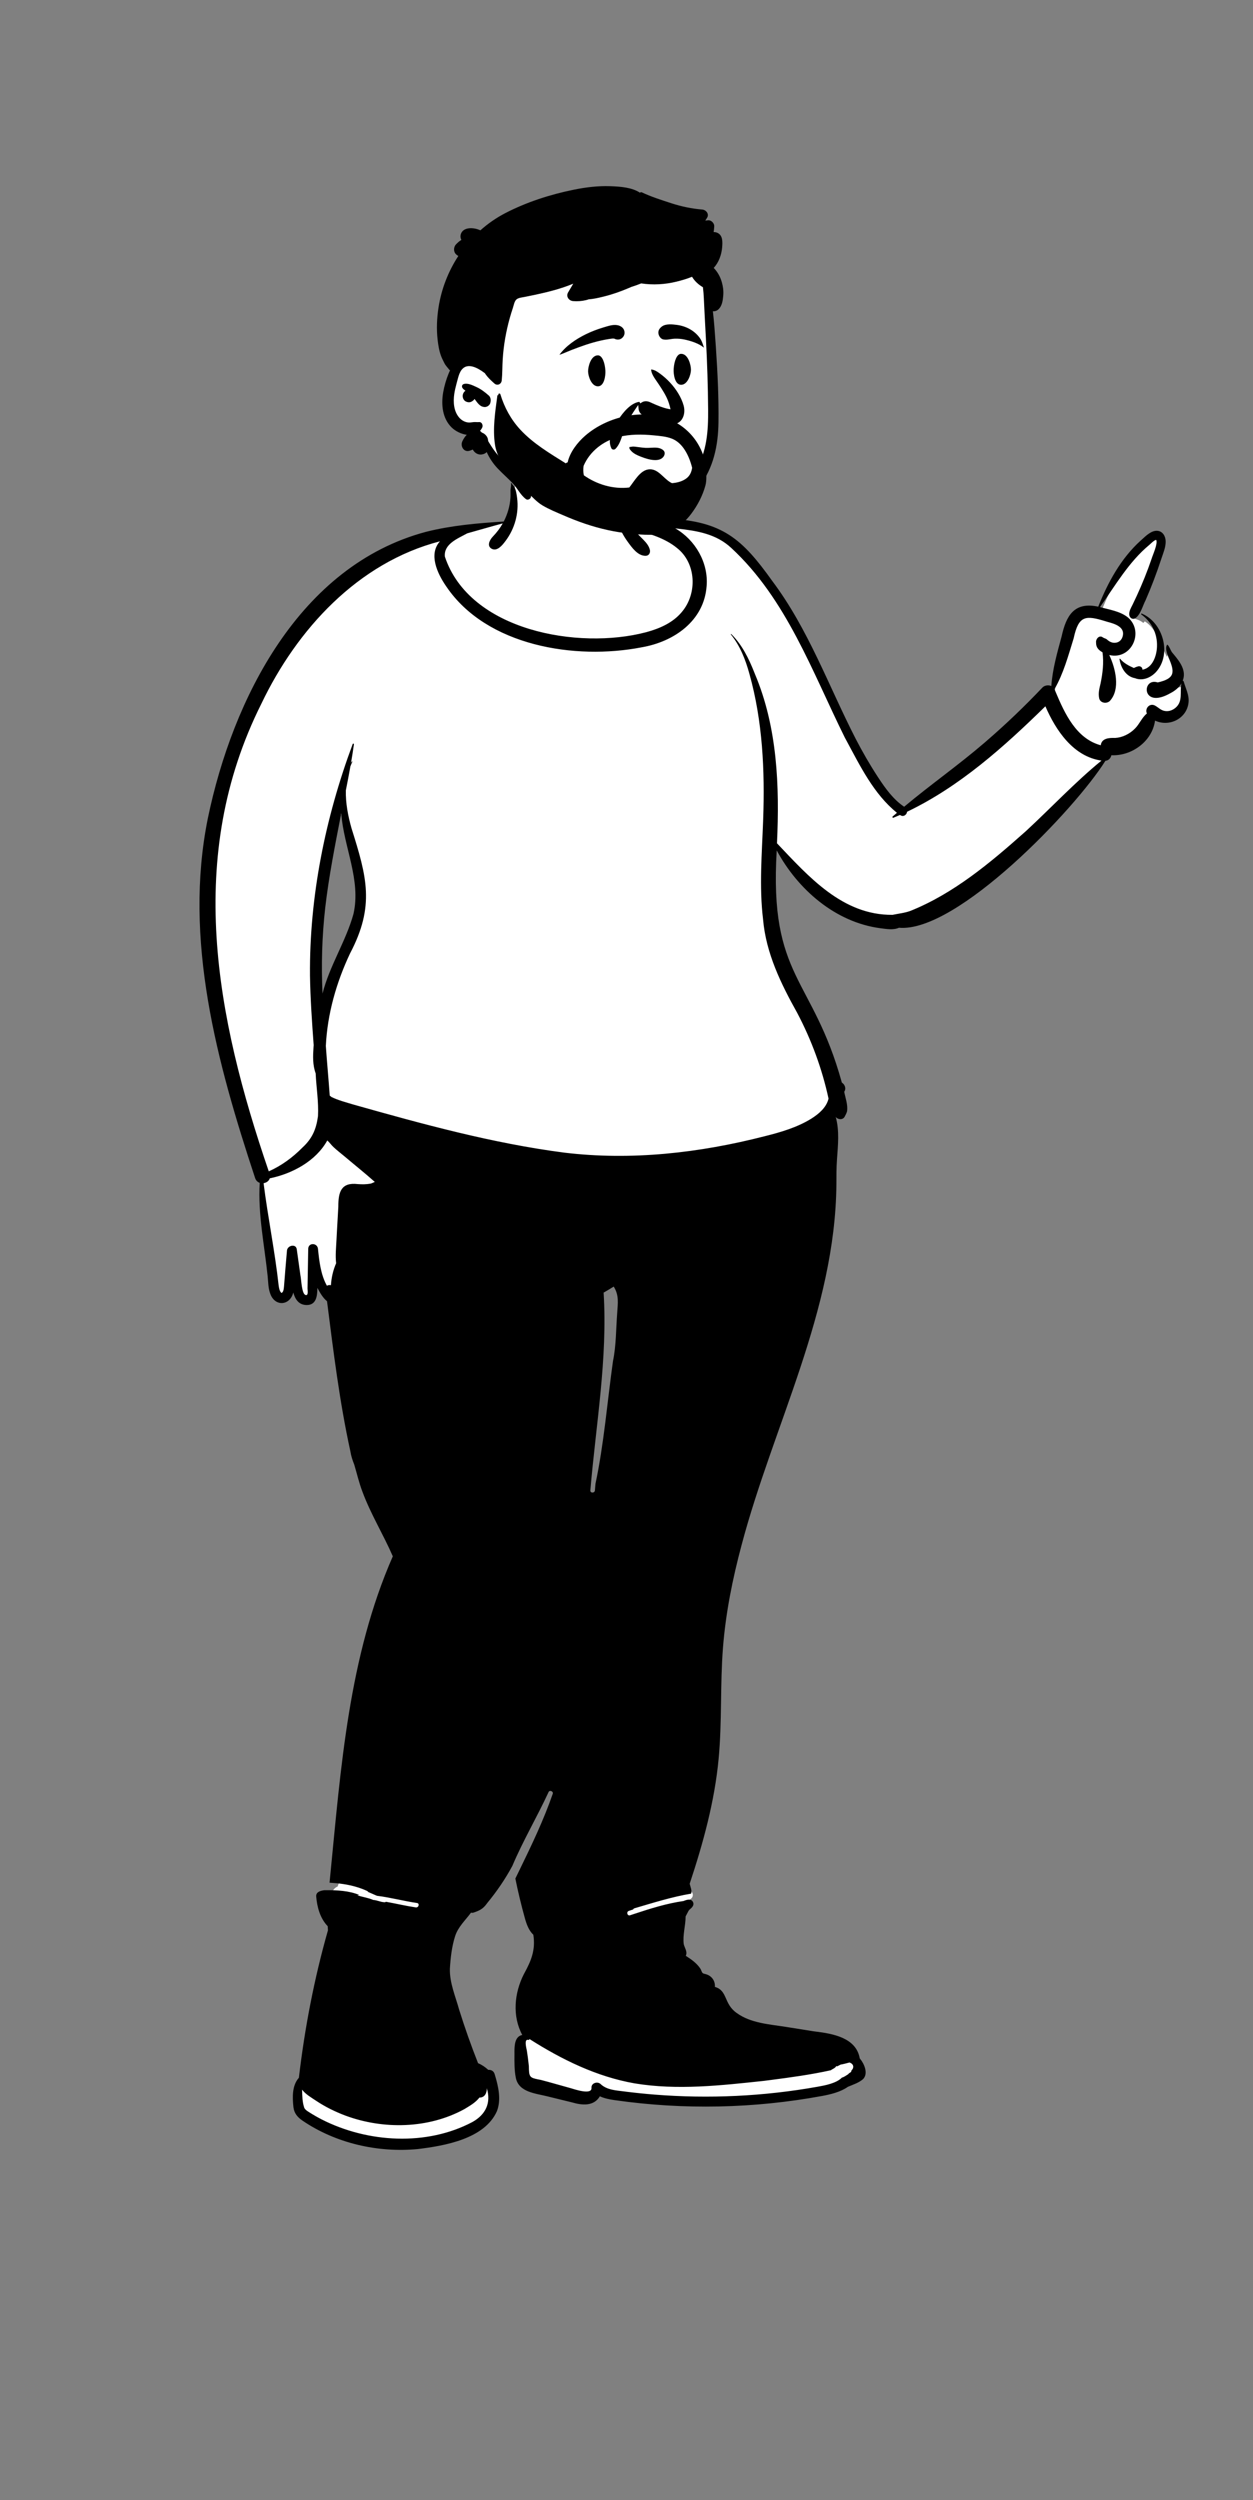<svg width="391" height="780" viewBox="0 0 391 780" fill="none" xmlns="http://www.w3.org/2000/svg">
<rect x="0" y="0" width="391" height="780" fill="#808080" stroke="none"/>
<path fill-rule="evenodd" clip-rule="evenodd" d="M193.893 408.892C193.631 418.405 192.092 427.887 190.935 437.345C190.009 446.694 188.262 456.132 186.859 465.307C186.803 466.911 184.595 467.691 183.528 466.498C183.556 445.638 189.134 424.234 187.158 402.937C188.751 402.048 190.372 401.066 191.919 400.083C194.005 402.834 194.236 406.01 193.893 408.892M111.484 285.906C109.098 294.569 104.043 302.036 101.829 310.712L99.491 310.48C98.34 291.342 101.574 272.539 105.351 254.044L107.701 254.183C108.53 264.841 113.979 274.937 111.484 285.906M368.888 215.413C368.761 215.057 368.632 214.693 368.511 214.325L367.142 214.618C369.692 209.787 367.314 208.198 364.429 204.204L364.115 204.93L363.005 202.504C362.784 201.888 362.559 201.365 361.951 201.134C361.356 198.116 359.586 195.352 357.229 193.85L356.777 194.357C355.843 193.541 354.717 193.23 353.644 192.852C355.946 189.377 357.426 184.87 358.978 181.145C360.242 177.232 362.218 173.435 362.589 169.468C362.29 165.655 358.686 168.132 356.929 170.033C351.56 174.741 346.936 182.198 343.471 191.253C337.521 189.705 334.107 191.338 332.454 199.468C330.933 204.991 329.377 210.655 329.172 216.381C328.373 216.107 326.956 215.076 326.19 215.885C312.966 230.353 297.351 241.5 282.25 253.699C270.837 245.305 264.899 228.697 258.622 216.231C247.673 194.832 236.724 163.506 208.56 163.616C204.828 163.227 201.183 162.781 197.659 161.697C196.295 161.326 194.608 160.88 194.145 160.051C193.311 157.382 193.153 154.494 191.685 152.047C187.659 145.503 178.936 144.988 172.101 146.409C160.495 148.56 160.787 147.304 159.95 159.509C159.698 162.407 157.452 162.822 155.055 163.422C152.333 164.28 149.559 164.981 146.762 165.546C147.052 165.464 147.342 165.384 147.633 165.302C102.212 166.021 72.054 218.703 66.071 255.973C59.122 294.104 68.11 336.54 82.319 368.566C81.709 380.229 83.997 391.944 85.446 403.44C86.355 406.316 89.504 406.596 90.404 403.264L91.513 398.879L92.701 403.244C93.454 405.945 94.664 406.266 95.753 406.284C97.104 406.284 97.844 405.618 97.889 402.107L100.126 401.569C100.988 403.212 101.845 404.664 103.199 405.674C105.923 425.474 107.633 446.062 114.245 465.222C116.882 472.332 120.931 478.788 123.904 485.764C109.884 517.405 107.534 552.469 104.167 586.348C104.438 586.369 105.829 586.491 106.126 586.517L105.359 588.557C104.31 589 103.694 589.935 103.376 590.969C102.669 590.911 99.719 590.933 99.883 591.608C100.224 595.589 101.34 598.429 103.455 600.501C103.484 601.14 103.524 601.791 103.573 602.395C99.377 617.034 96.302 632.641 94.434 648.733C92.059 651.018 91.464 658.535 95.007 660.54C104.786 667.272 117.923 670.469 130.291 669.255C143.677 667.989 159.641 662.656 153.235 647.392C153.152 646.918 152.502 646.895 151.99 646.999C150.855 645.898 149.625 645.066 148.294 644.598C145.65 637.995 143.272 631.072 141.198 624.161C140.187 620.986 139.142 617.704 139.228 614.223C139.729 605.674 140.609 602.141 146.55 595.408C150.228 597.176 157.237 584.372 158.844 581.684C162.223 573.733 166.529 566.505 170.137 558.704C170.695 557.387 172.643 557.358 173.405 558.5C173.748 558.981 173.834 559.576 173.641 560.133C170.498 569.198 166.219 577.854 162.092 586.311C163.498 591.223 164.054 599.427 167.571 603.083C169.484 615.809 156.393 621.64 164.828 635.754C161.973 635.95 161.707 637.091 161.757 640.558C161.747 643.047 161.683 645.659 162.152 647.986C162.721 650.845 165.36 651.611 169.321 652.454C172.531 653.164 175.622 653.975 178.807 654.741C182.029 655.812 185.423 655.724 186.747 652.466C202.7 657.872 248.689 657.254 263.9 650.09C268.101 648.409 271.063 647.459 267.206 642.726C265.082 629.219 230.412 638.876 225.515 624.061C224.816 622.137 223.807 621.126 221.842 620.775C222.142 619.247 221.742 617.548 220.04 617.108C219.528 616.955 218.983 616.916 218.455 616.434C217.146 613.738 214.999 612.103 212.498 610.669C213.52 609.2 212.694 608.515 212.235 606.871C211.768 603.725 212.84 600.711 212.785 597.654C213.36 596.69 213.804 595.34 214.724 594.671C215.576 594.07 215.046 593.809 214.714 593.145C214.968 592.921 215.541 592.411 215.8 592.207C216.797 591.112 215.752 589.515 214.475 589.392C214.318 588.864 214.131 588.251 214.011 587.727C217.544 577.111 221.712 563.327 223.096 548.723C224.435 525.363 223.179 505.669 230.299 481.929C240.251 444.339 259.584 409.064 259.845 369.287C259.513 362.693 261.341 355.672 259.683 349.201L261.742 348.13C262.038 348.472 262.574 348.462 262.681 347.998C264.032 345.807 262.518 343.179 262.207 340.78C262.914 340.023 262.561 339.334 261.708 338.921C252.563 306.648 237.266 301.934 241.477 261.593C248.347 276.145 263.567 290.877 280.343 288.711C297.243 291.236 336.666 250.081 344.279 236.777C345.675 236.885 345.692 235.885 345.904 234.943C352.858 235.76 359.368 230.304 359.497 223.628C365.6 227.41 372.121 222.009 368.888 215.413" fill="white"/>
<path fill-rule="evenodd" clip-rule="evenodd" d="M320.248 259.197L319.593 259.78C308.88 269.301 297.517 278.805 284.105 284.185C282.288 284.847 280.395 285.026 278.528 285.42C262.929 285.574 252.337 273.502 242.459 263.093C243.286 245.28 242.602 226.888 235.559 210.242L235.391 209.814C233.668 205.46 231.561 201.143 228.193 197.816C228.109 197.735 227.995 197.856 228.067 197.942C230.941 201.461 232.615 205.759 233.817 210.095L233.878 210.316C237.977 225 238.69 240.409 238.151 255.576L238.134 256.035C237.766 266.283 236.88 276.586 238.115 286.813C239.015 297.369 243.69 306.913 248.781 316.029C253.218 324.449 256.535 333.45 258.546 342.752C257.899 345.497 255.557 347.51 253.122 349.038C248.721 351.754 243.622 353.24 238.642 354.484C218.265 359.71 197.041 362.136 176.075 359.606C153.708 356.705 131.879 350.702 110.217 344.589C107.99 343.907 105.517 343.288 103.389 342.226C103.247 342.07 103.078 341.937 102.895 341.828C102.528 336.636 102.04 331.49 101.677 326.311C102.168 316.278 104.957 306.522 109.232 297.462C117.043 282.608 114.463 273.575 109.701 258.441C108.607 254.59 107.826 250.56 107.923 246.59C108.422 244.09 108.904 241.587 109.348 239.077C109.533 238.596 109.735 238.119 109.961 237.645C110.004 237.555 109.882 237.484 109.825 237.567C109.726 237.709 109.631 237.854 109.536 238.001C109.866 236.086 110.172 234.168 110.441 232.246C110.476 231.993 110.148 231.893 110.053 232.14C101.494 255.137 96.525 279.789 96.73 304.364C96.851 311.6 97.35 318.833 97.882 326.053L97.833 326.749C97.644 329.48 97.545 332.264 98.502 334.867C98.706 339.332 99.464 343.744 99.229 348.222C98.676 352.311 97.441 355.205 94.367 358.032C91.322 361.121 87.838 363.676 83.868 365.449C67.364 317.259 57.694 267.201 81.561 219.55C92.638 196.35 111.707 175.507 137.298 168.877C133.651 172.901 136.494 178.92 139.116 182.756L139.276 182.989C151.835 201.567 179.49 205.993 200.23 201.952C210.278 200.231 219.698 193.737 220.5 182.877C221.123 175.603 216.975 168.429 210.706 164.845L211.47 164.929C217.571 165.606 223.497 166.583 228.181 170.942C245.443 186.887 253.45 209.597 263.647 230.156L264.053 230.904C268.42 238.99 272.64 247.723 279.896 253.587L278.54 254.741V254.741C278.369 254.888 278.552 255.22 278.768 255.132C279.467 254.85 280.16 254.554 280.851 254.253C281.826 255.033 282.945 254.244 283.062 253.253C299.47 245.411 313.339 232.973 326.212 220.356C329.462 227.87 334.943 236.067 343.717 237.295C335.433 244.08 328.102 251.925 320.248 259.197ZM188.359 403.282C189.424 402.676 190.475 402.048 191.512 401.396C193.225 404.132 192.789 406.536 192.605 409.558C192.214 414.598 192.301 419.726 191.277 424.687C189.503 437.347 188.454 450.575 185.819 462.912C185.76 463.602 185.699 464.291 185.645 464.981C185.575 465.888 184.149 465.893 184.22 464.981C185.955 444.502 189.638 423.903 188.359 403.282ZM198.017 649.984C211.385 652.2 225.031 650.628 238.405 649.204L240.368 648.95C246.698 648.128 253.065 647.265 259.282 645.887C259.806 645.454 260.613 645.263 260.928 644.622L261.312 644.649C261.636 644.466 261.967 644.294 262.302 644.132C263.279 643.957 264.075 643.745 265.084 643.469C266.452 643.933 266.595 645.135 265.666 645.986C265.759 646.42 265.239 646.668 264.899 646.86C264.844 646.97 264.76 647.074 264.633 647.163C264.023 647.547 263.407 648.007 262.709 648.197C261.003 649.968 257.339 650.641 255.321 651L255.121 651.036C238.35 654.033 221.192 654.839 204.208 653.485C201.28 653.25 198.354 652.951 195.439 652.588L194.645 652.487C192.127 652.162 189.351 652.036 187.416 650.197C186.452 649.282 184.52 649.86 184.574 651.314L184.578 651.37C184.747 653.759 179.153 651.783 178.046 651.474L178.013 651.465C174.916 650.626 171.839 649.699 168.732 648.9L167.97 648.753C165.272 648.218 165.062 647.947 165.032 644.608L164.932 643.7C164.796 642.49 164.651 641.284 164.455 640.083L164.379 639.633C164.291 639.129 163.432 636.005 164.864 636.419C165.044 636.472 165.22 636.327 165.229 636.152C175.292 642.551 186.181 647.905 198.017 649.984ZM144.869 658.038L145.723 657.526C147.154 656.662 148.59 655.724 149.605 654.411C151.279 654.474 151.967 652.9 151.904 651.496C153.309 656.06 151.566 659.713 147.448 662.024C133.103 669.628 114.749 668.508 100.468 661.278C99.098 660.571 97.759 659.805 96.46 658.978L96.167 658.792C95.68 658.48 95.208 658.146 94.949 657.611C94.324 655.781 94.333 653.978 94.265 651.939C95.347 653.396 97.143 654.406 98.635 655.409C101.482 657.312 104.567 658.822 107.766 660.033C119.612 664.428 133.682 664.16 144.869 658.038ZM101.482 283.237C102.626 273.319 104.587 263.539 106.486 253.748C107.258 264.271 112.728 274.518 110.296 285.164C107.918 293.733 102.823 301.335 100.646 309.979C100.223 301.052 100.484 292.119 101.482 283.237ZM115.58 369.286C114.293 369.52 112.97 369.515 111.668 369.423C106.393 368.785 105.559 371.975 105.577 376.436C105.416 379.32 105.24 382.203 105.089 385.088L105.002 386.82C104.893 389.126 104.603 391.704 104.893 394.115C103.937 396.304 103.42 398.586 103.268 400.978C102.829 400.86 102.359 400.917 102.022 401.147C100.086 397.701 99.623 393.494 99.224 389.614C99.029 387.706 96.222 387.618 96.179 389.614C96.125 392.328 96.084 395.044 96.037 397.758L95.963 401.945V401.945L95.963 402.008C95.975 402.604 96.245 404.111 95.511 404.053L95.469 404.048C94.103 403.946 94.04 399.09 93.745 397.879L92.605 389.756V389.756C92.349 387.939 89.733 388.532 89.553 390.117L89.549 390.168C89.229 393.881 88.904 397.593 88.629 401.308C88.543 401.951 88.531 403.113 87.829 403.394C87.209 402.837 87.091 401.901 86.96 401.123C85.792 390.405 83.6 379.824 82.248 369.131C83.124 369.006 83.927 368.461 84.184 367.622C91.217 366.186 98.597 362.231 102.131 355.804C102.836 356.425 103.387 357.238 104.071 357.876C105.152 358.888 106.339 359.801 107.474 360.746C110.656 363.438 113.85 365.978 116.967 368.752C116.511 368.902 116.095 369.193 115.58 369.286ZM192.099 149.878C192.135 149.738 192.329 149.779 192.339 149.911C192.533 152.614 193.182 155.465 194.17 158.114C194.524 158.171 194.863 158.37 195.11 158.757C195.443 159.276 197.033 159.638 197.863 159.882L197.981 159.918C201.426 160.981 205.022 161.41 208.595 161.789C225.399 162.717 231.515 167.979 240.995 181.273C252.249 196.249 258.563 214.024 267.046 230.554C269.133 234.574 271.387 238.499 273.864 242.293L274.1 242.653C276.313 246.017 278.761 249.425 282.141 251.695C290.319 244.844 299.066 238.728 307.156 231.771L307.913 231.116C313.983 225.873 319.78 220.318 325.297 214.497C325.948 213.809 327.169 213.629 328.071 214.032C328.424 208.793 329.905 203.653 331.27 198.591C332.704 192.07 335.195 187.663 342.708 189.276C345.732 181.669 349.781 174.244 355.912 168.689L356.306 168.335C357.611 167.151 359.325 165.453 361.158 165.606C362.823 165.744 363.678 167.249 363.744 168.78C363.821 170.596 363.028 172.445 362.46 174.147L362.412 174.293C361.681 176.528 360.892 178.744 360.058 180.943C359.256 183.06 358.396 185.155 357.496 187.231C356.579 188.968 355.904 191.843 354.233 192.893C353.37 193.406 352.482 192.717 352.39 191.836C352.259 190.682 352.924 189.668 353.414 188.663C353.865 187.738 354.306 186.809 354.736 185.875C356.464 182.116 358.014 178.278 359.346 174.364C359.742 173.046 361.361 169.62 360.799 168.436C360.237 168.441 359.079 169.628 358.669 169.981C352.228 175.311 348.042 182.675 343.254 189.395C346.259 190.253 349.521 190.655 352.017 192.67C357.151 197.146 353.028 206.007 346.146 204.357C348.067 208.435 349.719 215.022 346.315 218.706C345.291 219.663 343.304 219.358 342.993 217.832C342.66 216.21 343.059 214.821 343.425 213.25C344.087 210.051 344.489 206.775 344.037 203.518L343.895 203.434C342.729 202.727 341.995 201.933 342.031 200.471C341.879 199.413 343.007 197.989 344.14 198.854C344.508 199.134 344.957 199.155 345.344 199.437C346 200.061 346.816 200.551 347.747 200.544L347.837 200.541C349.034 200.532 349.918 199.811 350.283 198.693C351.286 195.624 347.816 194.593 345.56 194.003L344.977 193.823C338.819 191.942 336.587 191.912 335.039 199.141C333.363 204.534 331.886 210.087 329.052 215.016L329.404 215.857C332.254 222.636 335.831 230.44 343.491 232.519C343.762 230.254 346.215 230.173 347.989 230.229C350.28 230.106 352.579 228.945 354.197 227.276C355.611 225.854 356.322 223.873 357.885 222.605C357.178 220.998 358.776 219.225 360.446 220.149C361.571 220.77 362.251 221.657 363.609 221.837C364.813 221.998 365.922 221.578 366.836 220.808C369.223 218.794 368.088 215.833 368.672 213.195C367.903 214.525 366.625 215.544 365.257 216.248C356.123 221.467 356.214 211.235 361.263 212.916C366.746 211.67 366.654 209.69 364.604 205.042L364.568 204.933C364.234 203.958 363.49 202.233 364.181 201.182C364.219 201.129 364.288 201.113 364.338 201.16C364.965 201.776 365.212 202.81 365.741 203.535L366.372 204.288C368.289 206.595 370.295 209.336 369.05 212.416C369.183 212.387 369.328 212.444 369.373 212.605C369.962 214.745 371.133 216.848 370.89 219.137C370.384 224.155 364.938 226.91 360.429 224.818C359.562 231.269 353.194 235.911 346.811 235.624C346.609 236.508 345.954 237.285 344.94 237.366C335.547 252.395 298.625 291.06 280.519 289.444C278.787 290.228 276.583 289.835 274.75 289.598C260.688 287.766 248.936 277.494 242.38 265.319C239.97 305.2 253.588 304.716 262.7 337.756C263.612 338.327 264.144 339.574 263.436 340.629C263.827 342.628 264.628 344.676 264.319 346.727C264.167 347.312 263.861 347.846 263.583 348.381C263.011 349.474 261.503 349.343 260.797 348.493C261.995 352.819 261.484 357.361 261.177 361.772C260.99 364.363 261.004 366.918 261.001 369.511C260.644 408.983 241.339 444.572 231.415 482.02C228.608 492.516 226.452 503.213 225.604 514.056C224.704 525.591 225.331 537.19 224.248 548.712C222.993 562.055 219.424 575.024 215.215 587.708C215.467 588.735 215.99 589.905 215.667 590.79C209.655 591.802 203.852 593.643 198.012 595.352C197.783 595.417 197.641 595.559 197.569 595.728L196.234 596.171V596.171C195.368 596.459 195.739 597.833 196.613 597.542L198.072 597.058C203.062 595.409 208.11 593.833 213.3 593.094L213.459 593.029C214.497 592.615 215.718 592.31 216.265 593.452C216.542 594.03 216.323 594.613 215.926 595.071C215.591 595.458 215.165 595.696 214.872 596.135C214.545 596.712 214.268 597.319 213.942 597.905C213.946 600.802 212.991 603.671 213.361 606.561C213.64 607.76 214.613 608.91 213.995 610.194L214.277 610.374C215.914 611.424 217.479 612.577 218.555 614.2C218.79 614.555 218.968 615.288 219.237 615.539C219.517 615.8 220.039 615.831 220.384 615.954C222.128 616.483 223.225 618.056 223.075 619.881C227.158 621.054 225.752 625.196 229.967 628.079C234.294 631.21 240.152 631.554 245.263 632.367L253.972 633.753V633.753L254.478 633.815C259.991 634.494 267.18 635.772 268.289 642.203L268.378 642.307C269.71 643.895 270.991 646.91 269.347 648.634C268.01 649.819 266.184 650.376 264.565 651.066C262.32 652.685 259.085 653.44 256.622 653.897C235.33 657.834 213.395 658.29 191.959 655.236L191.6 655.183C190.102 654.959 188.555 654.656 187.188 654.015C185.275 657.23 181.592 656.826 178.491 655.914C176.056 655.312 173.622 654.719 171.188 654.127L170.96 654.067C167.2 653.103 161.868 652.81 160.957 648.23C160.487 645.872 160.518 643.248 160.541 640.852L160.536 640.065C160.533 638.046 160.692 635.31 162.98 634.884C159.801 629.002 160.494 621.77 163.455 615.939L163.612 615.653C165.791 611.663 167.152 608.331 166.429 603.617C164.978 602.252 164.301 600.292 163.764 598.365C162.636 594.309 161.652 590.21 160.818 586.083L162.111 583.43C165.904 575.646 169.654 567.829 172.488 559.64C172.748 558.888 171.525 558.356 171.186 559.092C167.603 566.857 163.221 574.236 159.885 582.118C157.674 586.24 155.018 590.116 152.041 593.724L151.91 593.908C150.754 595.49 149.786 596.016 147.888 596.668C147.584 596.796 147.275 596.798 146.985 596.716C145.174 599.167 142.976 601.11 142.024 604.037C140.986 607.274 140.59 610.834 140.385 614.219C140.276 618.628 142.116 622.792 143.271 626.98C145.038 632.621 147.005 638.201 149.181 643.698C150.344 644.168 151.399 644.89 152.372 645.78C153.183 645.702 154.037 646.07 154.34 647.057L154.466 647.469C155.538 651.02 156.447 655.121 155.056 658.677C151.209 667.295 138.846 669.443 130.39 670.475C117.867 671.663 104.731 668.674 94.305 661.547C92.833 660.516 91.829 659.343 91.584 657.516L91.558 657.288C91.222 654.232 91.144 650.606 93.268 648.237C95.084 632.736 98.058 617.241 102.342 602.226C102.309 601.802 102.283 601.378 102.261 600.951C99.87 598.464 98.934 594.963 98.666 591.601C98.635 590.189 100.066 589.894 101.176 589.721L101.584 589.717C105.201 589.692 108.933 589.869 112.16 591.217L112.001 591.224C111.838 591.232 111.667 591.251 111.543 591.336C113.16 591.853 114.923 592.083 116.469 592.763C117.614 592.819 118.612 593.362 119.771 593.46L119.956 593.472C120.162 593.49 120.319 593.429 120.431 593.327C123.546 593.882 126.643 594.628 129.752 595.085C130.649 595.216 131.037 593.847 130.131 593.714C125.971 593.103 121.83 591.982 117.641 591.463C116.715 591.104 115.82 590.644 114.891 590.273C114.837 590.15 114.735 590.04 114.57 589.963C113.552 589.485 112.494 589.092 111.412 588.764C108.638 587.905 105.724 587.544 102.835 587.373L103.039 585.309C106.363 551.586 108.789 516.959 122.579 485.553C119.649 478.791 115.664 472.351 113.1 465.395C112.036 462.615 111.39 459.781 110.547 456.944C109.999 455.585 109.546 454.208 109.327 452.751C105.951 437.32 104.042 421.624 102.05 405.972C100.709 404.865 99.823 403.269 99.046 401.801L99.042 402.024C98.996 404.441 98.655 407.224 95.609 407.153C93.151 407.093 92.075 405.261 91.525 403.235C90.454 407.472 85.697 407.704 84.302 403.531C83.68 401.849 83.706 399.929 83.521 398.163C82.527 388.472 80.453 378.788 81.049 369.03C80.422 368.816 79.876 368.337 79.609 367.539C67.735 331.6 57.167 293.14 64.876 255.217C72.584 218.062 93.458 176.469 132.907 165.933C140.893 163.917 149.006 163.233 157.193 162.712C158.374 160.429 159.137 157.832 159.292 155.246C159.34 154.5 159.304 153.761 159.302 153.014C159.299 152.324 159.594 151.502 159.456 150.857C159.423 150.701 159.636 150.649 159.693 150.793C159.867 151.246 160.221 151.473 160.461 151.855C161.057 152.934 161.215 154.214 161.373 155.42C161.964 160.125 160.618 164.967 157.769 168.745L157.67 168.875C156.787 170.055 155.105 172.193 153.367 171.169C151.852 170.274 152.822 168.453 153.726 167.478L153.794 167.405C155.017 166.135 156.043 164.777 156.877 163.295C153.173 164.282 149.498 165.368 145.805 166.395L145.63 166.492C142.738 168.065 138.441 169.75 138.82 173.651C146.51 196.837 180.531 202.794 201.558 197.259L201.893 197.168C205.916 196.06 209.945 194.278 212.683 191.031L212.796 190.895C217.656 185.146 217.284 175.648 211.198 170.927C207.583 167.969 202.589 166.398 198.079 165.374C199.391 167.55 202.291 169.086 202.819 171.664C202.955 172.548 202.465 173.39 201.489 173.409C199.01 173.456 197.181 170.811 195.88 169.033C193.164 165.315 191.623 160.819 191.294 156.24C191.13 154.012 191.541 152.004 192.099 149.878ZM356.152 191.708C356.02 191.618 356.093 191.351 356.271 191.424C363.01 194.215 365.762 204.21 360.688 209.714C359.004 211.489 356.48 212.515 354.181 211.584C351.355 211.106 349.705 208.256 349.343 205.63C349.318 205.508 349.456 205.452 349.533 205.529L349.547 205.545C350.615 206.86 352.298 207.74 353.832 208.413C354.261 208.18 354.732 207.996 355.204 207.886C355.876 207.735 356.565 208.261 356.501 208.946C359.674 208.366 360.945 204.594 361.041 201.732L361.044 201.646C361.172 197.686 359.379 194.024 356.152 191.708Z" fill="black"/>
<path fill-rule="evenodd" clip-rule="evenodd" d="M221.255 114.714C220.743 110.23 221.405 100.86 221.449 100.291C221.73 96.692 220.04 82.48 216.846 83.789C211.487 79.556 204.351 78.621 197.677 78.175C183.816 77.247 169.069 79.377 158.366 88.686C153.072 93.521 147.919 100.553 148.333 107.875C143.524 114.815 136.744 124.335 142.736 132.449C144.773 135.041 148.01 136.006 150.569 137.969C155.716 142.112 158.945 148.058 164.14 152.176C177.905 164.52 201.278 167.099 214.802 153.058C225.26 142.89 223.569 127.677 221.73 114.714C220.493 105.998 222.252 123.459 221.255 114.714Z" fill="white"/>
<path fill-rule="evenodd" clip-rule="evenodd" d="M179.16 59.164C182.867 58.417 186.674 57.953 190.46 58.092L190.751 58.104C193.6 58.217 197.207 58.469 199.692 60.122C199.835 59.978 200.065 59.905 200.274 60.004C203.227 61.411 206.474 62.428 209.584 63.439C212.679 64.444 215.889 65.108 219.133 65.376C220.354 65.477 221.398 66.792 220.625 67.971C220.442 68.252 220.263 68.536 220.084 68.821C220.382 68.79 220.681 68.758 220.979 68.728C221.961 68.629 222.941 69.675 222.883 70.628C222.847 71.228 222.782 71.821 222.686 72.407C223.06 72.399 223.431 72.455 223.79 72.606C225.609 73.373 225.482 75.534 225.346 77.178C225.157 79.46 224.302 81.877 222.714 83.585C223.9 84.814 224.739 86.281 225.24 88.024C225.603 89.297 225.805 90.653 225.705 91.978L225.674 92.374C225.55 93.812 225.305 95.404 224.269 96.438C223.737 96.972 223.081 97.166 222.456 97.104C222.834 100.418 223.076 103.75 223.304 107.071L223.411 108.658C223.92 116.332 224.302 124.056 224.202 131.743C224.109 138.927 222.687 145.9 218.272 151.733C214.251 157.044 208.478 160.96 201.947 162.448C198.427 163.251 194.834 163.308 191.272 162.796C189.545 162.547 187.807 162.166 186.168 161.564C184.354 160.896 183.05 159.912 181.829 158.438C181.252 157.739 181.53 156.25 182.679 156.39C184.418 156.6 186.005 156.854 187.672 157.367L187.911 157.442C189.571 157.973 191.291 158.369 193.027 158.537C196.582 158.881 200.192 158.535 203.597 157.459C209.143 155.705 213.919 151.797 216.98 146.886C220.614 141.065 221.024 134.457 220.972 127.764C220.916 120.419 220.676 113.07 220.286 105.734L220.219 104.511C220.012 100.735 219.813 96.957 219.637 93.179C219.583 91.994 219.5 90.8 219.35 89.617C217.98 88.816 216.752 87.712 215.952 86.349C214.344 87.012 212.653 87.491 211.097 87.873C207.493 88.757 203.752 88.972 200.084 88.418C199.095 88.826 198.086 89.185 197.061 89.493C196.784 89.616 196.507 89.736 196.231 89.854C193.76 90.909 191.255 91.802 188.647 92.457L188.007 92.616C186.635 92.954 185.144 93.286 183.684 93.39C183.444 93.483 183.185 93.561 182.902 93.63C181.573 93.952 180.193 94.054 178.83 93.94C177.502 93.829 176.542 92.49 177.274 91.236C177.808 90.321 178.348 89.409 178.891 88.498C176.999 89.285 175.044 89.939 173.073 90.494C171.083 91.053 169.064 91.525 167.043 91.959C165.962 92.189 164.877 92.392 163.799 92.622C163.027 92.786 161.842 92.871 161.212 93.379C160.517 93.935 160.32 95.234 160.056 96.035C159.709 97.076 159.384 98.121 159.087 99.178C158.496 101.287 158.011 103.428 157.636 105.589C157.261 107.753 157.009 109.938 156.869 112.131C156.729 114.321 156.79 116.525 156.565 118.705C156.444 119.862 155.199 120.457 154.28 119.649C154.173 119.554 154.064 119.458 153.956 119.361L153.796 119.215C153.01 118.504 152.247 117.75 151.618 116.902C151.504 116.745 151.395 116.582 151.293 116.416C151.276 116.416 151.262 116.411 151.245 116.399L151.071 116.268C149.15 114.841 145.941 112.981 144.068 115.352C143.472 116.107 143.166 117.068 142.912 117.996L142.467 119.656C142.18 120.74 141.909 121.829 141.75 122.938C141.392 125.422 141.572 128.285 143.285 130.276C143.969 131.073 144.911 131.641 145.963 131.791C146.55 131.871 147.13 131.772 147.711 131.698C148.303 131.625 148.873 131.743 149.464 131.686C150.405 131.594 150.815 132.717 150.464 133.424C150.274 133.803 150.05 134.13 149.797 134.407C150.001 134.583 150.196 134.772 150.383 134.971C150.939 135.149 151.437 135.531 151.811 136.036C152.112 136.443 152.269 136.886 152.295 137.353C152.328 137.469 152.357 137.588 152.383 137.709L152.892 138.534C153.004 138.715 153.116 138.894 153.228 139.069C154.525 141.108 155.964 142.833 157.752 144.459C159.474 146.023 161.343 147.424 162.961 149.102L163.151 149.301C164.659 150.887 166.249 152.807 165.659 155.112C165.507 155.705 164.677 156.132 164.136 155.731C162.395 154.442 161.519 152.399 160.042 150.834C158.522 149.223 156.838 147.775 155.313 146.168C153.872 144.651 152.734 142.933 151.877 141.041C151.535 141.418 151.036 141.686 150.345 141.79C149.158 141.968 148.051 141.273 147.533 140.247C147.201 140.394 146.861 140.527 146.519 140.631C144.719 141.181 143.586 139.183 144.265 137.706C144.629 136.915 145.082 136.228 145.645 135.649C143.885 135.407 142.095 134.5 140.938 133.367C138.036 130.52 137.637 126.242 138.29 122.438C138.637 120.421 139.235 118.381 140.012 116.487C140.147 116.158 140.292 115.826 140.451 115.499C140.363 115.496 140.273 115.458 140.216 115.385C139.691 114.669 139.053 114.084 138.663 113.283C138.304 112.548 137.906 111.804 137.623 111.038C137.041 109.471 136.756 107.703 136.566 106.047C136.174 102.655 136.326 99.285 136.846 95.915C137.732 90.174 139.871 84.681 143.023 79.86C142.851 79.77 142.687 79.662 142.534 79.533L142.458 79.467L142.335 79.356C141.436 78.544 141.513 77.022 142.335 76.199L142.594 75.94C142.923 75.614 143.206 75.356 143.737 75.001C143.816 74.949 143.896 74.899 143.977 74.853C143.699 74.341 143.602 73.742 143.796 73.081C144.47 70.778 147.791 70.859 149.895 71.864C152.223 69.79 154.805 67.99 157.603 66.532C164.267 63.062 171.802 60.643 179.16 59.164ZM144.712 119.815C145.956 119.409 147.609 120.26 148.728 120.772C150.146 121.422 151.352 122.381 152.521 123.396C153.103 123.903 153.207 124.733 153.062 125.441C153.048 125.512 153.034 125.586 153.017 125.659C152.862 126.415 152.017 127.01 151.269 126.989C149.704 126.946 148.958 125.598 148.072 124.455C147.968 124.64 147.837 124.811 147.676 124.939L147.566 125.024C147.199 125.303 146.793 125.527 146.308 125.505C145.963 125.489 145.633 125.401 145.329 125.242C144.569 124.842 144.235 123.86 144.441 123.062C144.569 122.559 144.864 122.166 145.249 121.893L145.105 121.795C144.798 121.582 144.518 121.357 144.3 121.026L144.251 120.947H144.27C144.033 120.54 144.187 119.985 144.712 119.815Z" fill="black"/>
<path fill-rule="evenodd" clip-rule="evenodd" d="M204.512 143.544C202.994 143.556 201.287 142.987 200.146 142.542L199.849 142.425C198.861 142.03 197.847 141.577 197.09 140.816C196.848 140.569 196.591 140.289 196.46 139.995C196.383 139.823 196.351 139.645 196.425 139.467C196.699 139.441 196.958 139.406 197.204 139.361C197.321 139.34 197.433 139.317 197.519 139.317C197.835 139.315 198.148 139.355 198.461 139.395C198.506 139.4 198.552 139.406 198.597 139.412C198.841 139.442 199.083 139.474 199.325 139.507C200.029 139.601 200.729 139.694 201.443 139.729C201.958 139.753 202.499 139.724 203.044 139.695C204.459 139.618 205.921 139.513 207.011 140.502C207.296 140.761 207.415 141.087 207.415 141.419C207.415 141.823 207.245 142.234 206.985 142.556C206.397 143.286 205.492 143.536 204.512 143.544ZM212.789 130.811C212.129 131.8 211.028 132.436 209.521 132.367C206.524 132.23 202.948 131.102 200.439 129.471C199.785 129.046 199.362 128.367 199.286 127.639L199.15 126.345L198.42 127.423C198.344 127.535 198.267 127.647 198.19 127.759C197.979 128.068 197.767 128.376 197.568 128.692C196.802 129.906 196.1 131.132 195.463 132.418C195.012 133.329 194.682 134.347 194.351 135.375C193.793 137.11 193.253 138.816 192.06 140.035C191.88 140.219 191.602 140.285 191.348 140.253C191.125 140.224 190.905 140.115 190.798 139.897C189.372 137.003 191.29 133.517 192.845 131.093L193.01 130.839C194.452 128.649 196.808 125.75 199.506 125.356L199.815 125.848L200.264 125.549C200.998 125.06 201.968 125.083 202.816 125.465L203.665 125.847C205.245 126.555 206.804 127.208 208.513 127.566C208.638 127.592 208.762 127.616 208.887 127.639C209.004 127.66 209.122 127.68 209.241 127.698C209.215 127.582 209.188 127.466 209.16 127.351C209.131 127.229 209.102 127.106 209.071 126.984C209.039 126.858 209.004 126.733 208.97 126.608C208.833 126.11 208.678 125.617 208.495 125.134C207.804 123.319 206.702 121.621 205.63 120.002L205.504 119.811C205.35 119.579 205.182 119.337 205.008 119.087C204.171 117.885 203.244 116.581 203.178 115.272C204.288 115.342 205.217 116.03 206.035 116.629C207.157 117.451 208.197 118.39 209.14 119.411C210.97 121.392 212.612 123.924 213.332 126.541C213.744 128.04 213.563 129.653 212.789 130.811V130.811ZM183.515 115.88L183.514 115.826C183.518 114.315 184.4 110.864 186.58 110.864C187.942 110.864 188.769 113.213 188.912 115.634L188.917 115.732C188.98 117.237 188.566 120.527 186.58 120.527C184.573 120.527 183.535 117.411 183.515 115.88V115.88ZM215.613 115.406L215.613 115.352C215.61 113.841 214.728 110.39 212.548 110.39C211.22 110.39 210.4 112.623 210.227 114.978L210.215 115.16C210.129 116.614 210.517 120.053 212.548 120.053C214.555 120.053 215.592 116.937 215.613 115.406V115.406ZM190.857 105.651C190.568 105.685 190.281 105.729 189.994 105.775C189.155 105.908 188.321 106.068 187.493 106.255C185.92 106.609 184.36 107.057 182.83 107.562C181.398 108.035 179.988 108.57 178.579 109.105C178.503 109.134 178.428 109.162 178.353 109.191C177.855 109.38 177.359 109.591 176.862 109.803C176.105 110.127 175.344 110.452 174.568 110.697C176.613 107.875 179.764 105.784 182.796 104.288C184.526 103.434 186.361 102.746 188.208 102.182L189.236 101.874C190.75 101.428 192.405 101.016 193.827 101.905C194.389 102.256 194.748 102.803 194.861 103.394C194.972 103.973 194.846 104.594 194.445 105.112C194.096 105.564 193.66 105.821 193.197 105.909C192.686 106.007 192.144 105.9 191.651 105.637C191.256 105.608 191.139 105.618 191.022 105.631L190.857 105.651ZM213.632 105.938C212.619 105.719 211.615 105.63 210.576 105.662C210.106 105.676 209.651 105.749 209.197 105.822C208.493 105.935 207.791 106.052 207.032 105.914C206.636 105.843 206.299 105.611 206.039 105.31C205.734 104.957 205.533 104.506 205.468 104.078C205.401 103.635 205.468 103.248 205.632 102.906C205.826 102.502 206.152 102.161 206.547 101.863C207.742 100.96 209.792 101.177 211.202 101.36C212.596 101.541 213.981 101.972 215.213 102.657C216.428 103.333 217.485 104.243 218.309 105.356C219.004 106.295 219.331 107.375 219.669 108.474C218.079 107.143 215.646 106.375 213.632 105.938Z" fill="black"/>
<path fill-rule="evenodd" clip-rule="evenodd" d="M182.116 145.333C184.038 140.838 188.235 137.534 193.067 136.326C196.615 135.441 200.338 135.469 203.955 135.82C205.85 136.003 207.883 136.153 209.669 136.855C211.194 137.455 212.437 138.589 213.371 139.92C214.484 141.498 215.24 143.304 215.771 145.154C215.847 145.417 215.918 145.682 215.984 145.949C215.753 147.345 215.262 148.534 213.966 149.412C212.702 150.269 211.193 150.619 209.689 150.744C209.541 150.673 209.399 150.601 209.268 150.526C206.924 149.187 205.274 146.022 202.316 146.451C199.676 146.833 197.938 150.148 196.367 152.093C191.327 152.679 186.291 151.167 182.191 148.291C181.982 147.307 181.97 146.314 182.116 145.333M219.409 141.923C219.006 140.794 218.498 139.7 217.896 138.67C215.907 135.263 212.852 132.548 209.225 130.997C200.647 127.331 189.547 129.915 182.619 135.927C180.253 137.982 177.86 141.002 177.136 144.251C176.92 144.294 176.716 144.406 176.548 144.564C171.543 141.419 166.388 138.393 162.355 134.034C159.426 130.866 157.389 127.118 156.141 122.999C156.039 122.66 155.491 122.709 155.508 123.084C155.512 123.172 155.517 123.26 155.522 123.347C155.47 123.186 155.223 123.269 155.204 123.426C154.533 128.43 153.693 133.735 154.467 138.765C154.929 141.766 156.295 143.963 158.121 146.336C160.078 148.879 162.293 151.245 164.558 153.513C165.996 154.953 167.497 156.614 169.257 157.67C171.304 158.897 173.625 159.829 175.81 160.776C178.032 161.741 180.288 162.633 182.586 163.407C187.18 164.959 191.928 166.031 196.759 166.501C200.628 166.876 205.049 167.284 208.756 165.832C211.597 164.719 213.891 162.707 215.71 160.287C217.69 157.651 219.256 154.648 220.121 151.482C221.021 148.193 219.599 142.453 219.409 141.923" fill="black"/>
</svg>
